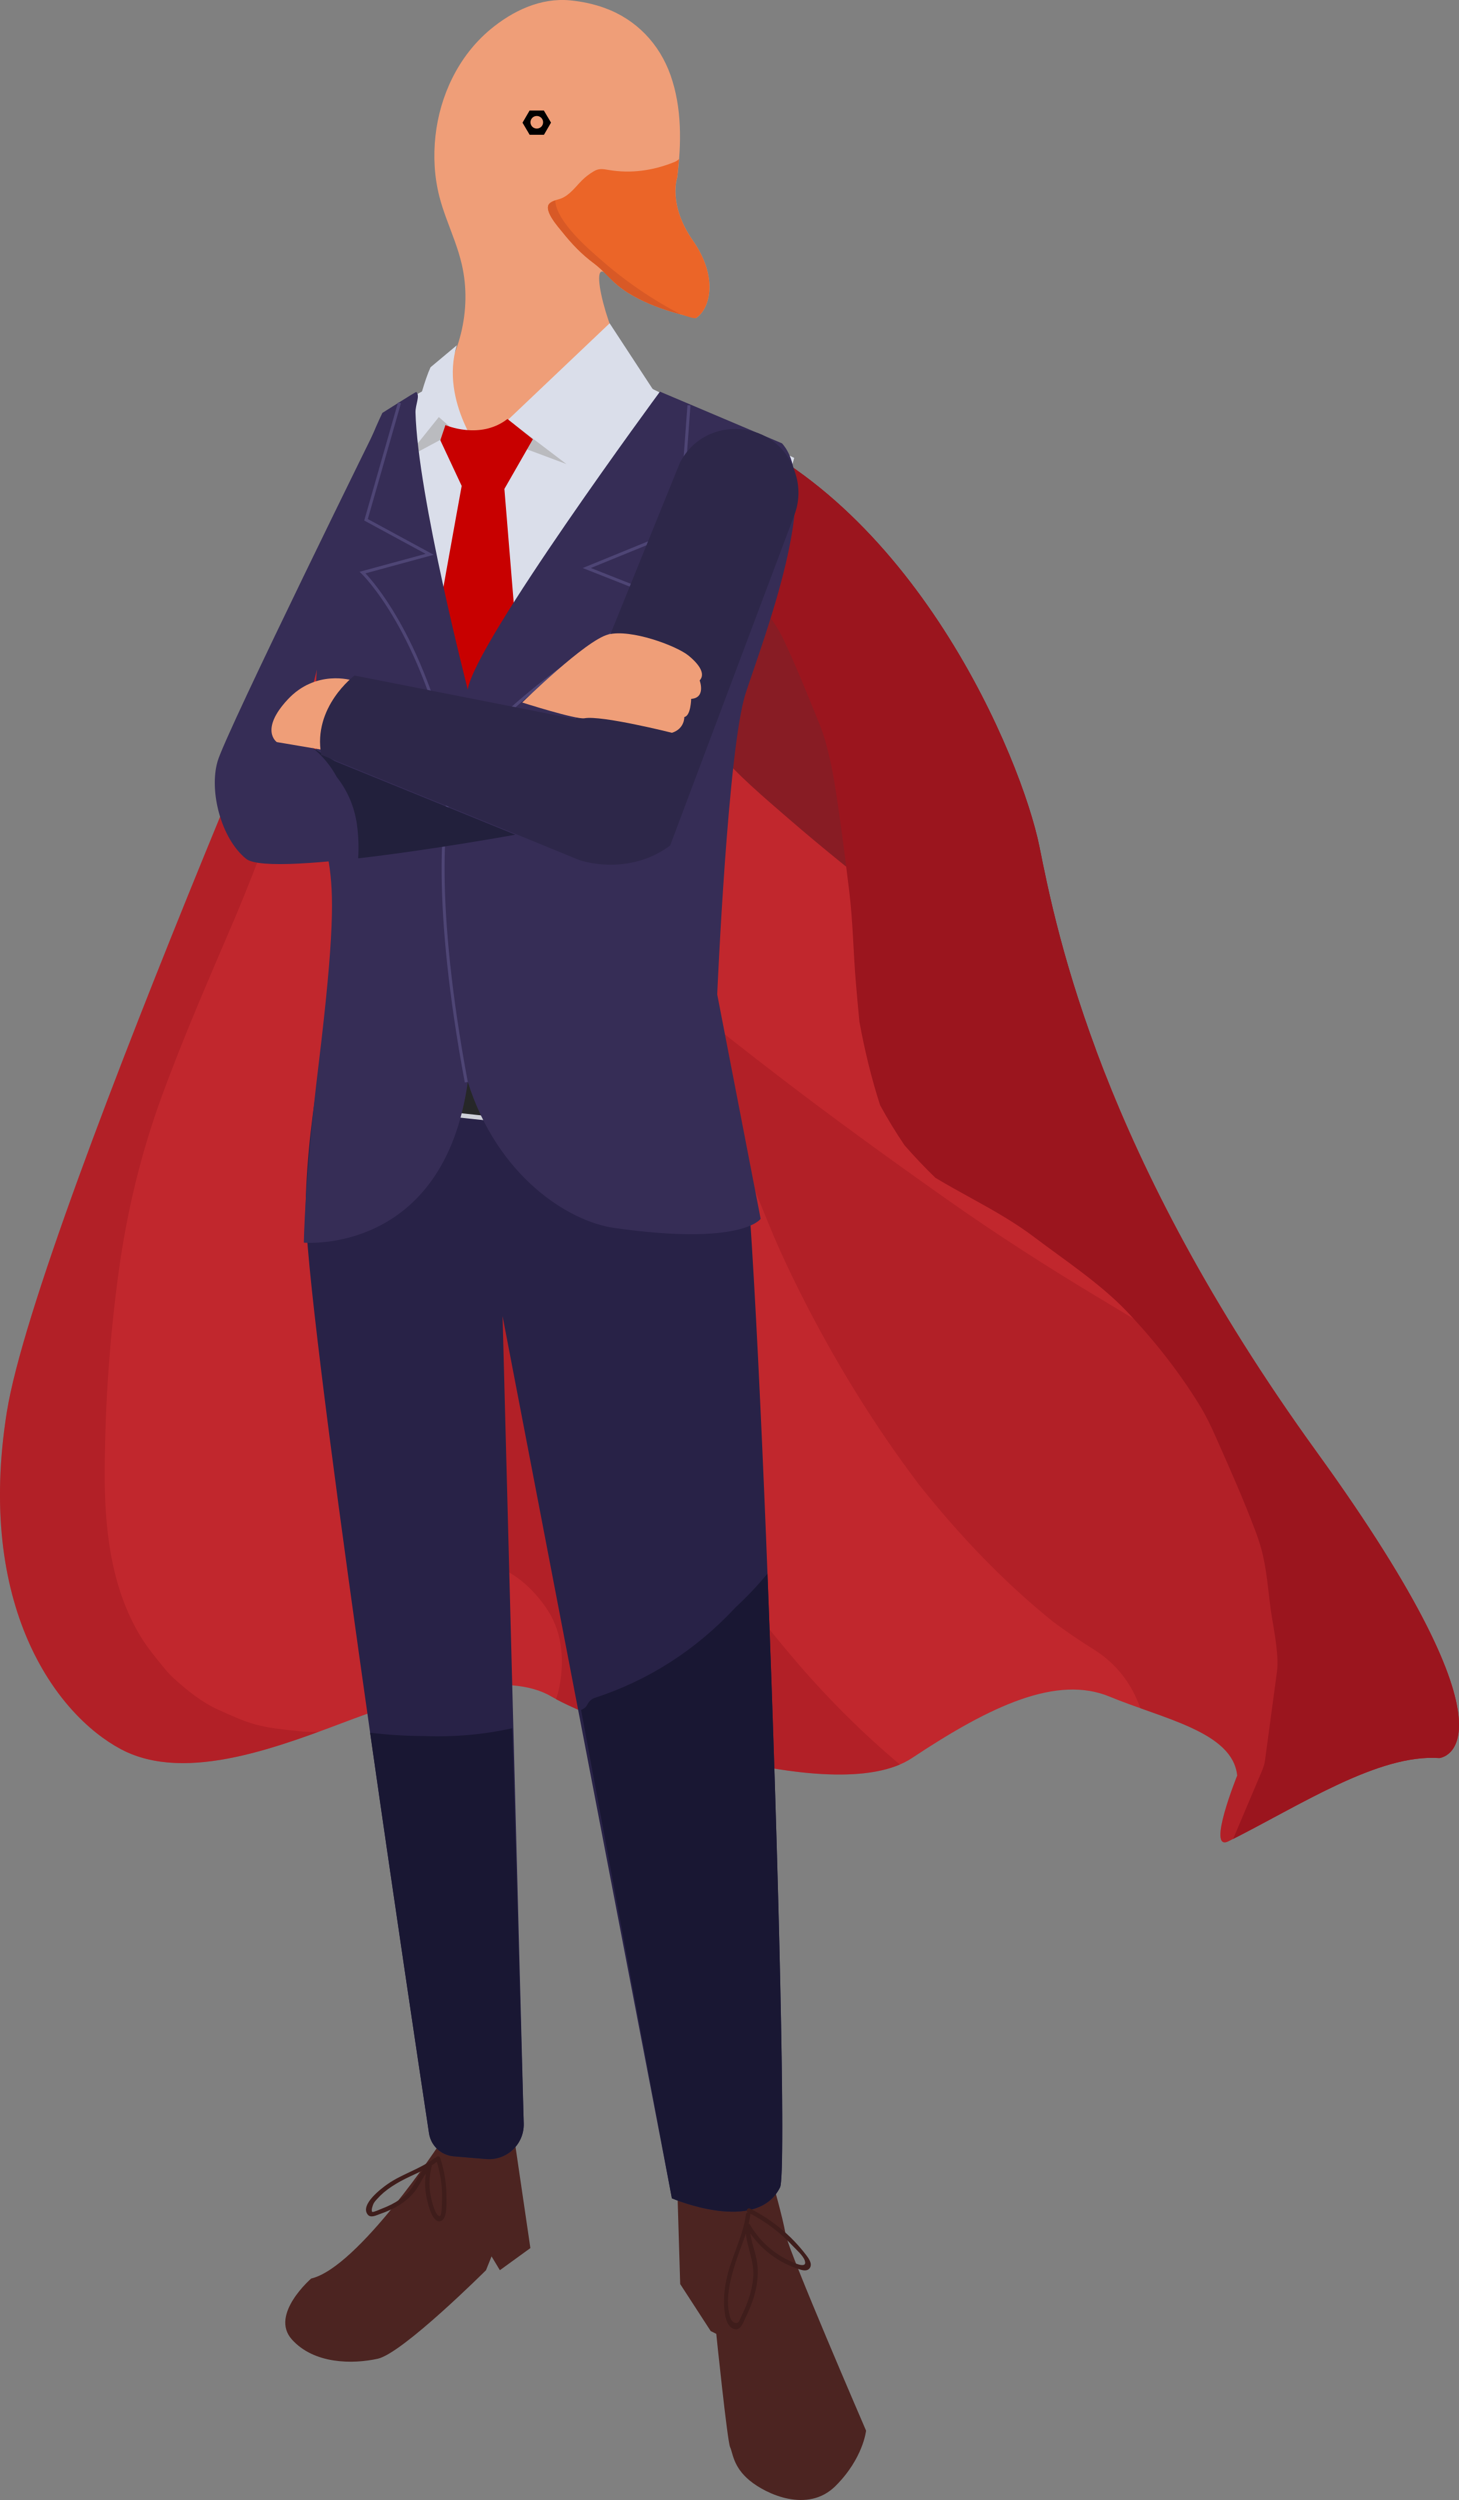 <svg width="195" height="334" viewBox="0 0 195 334" fill="none" xmlns="http://www.w3.org/2000/svg">
<rect x="0" y="0" width="195" height="334" fill="#808080" stroke="none"/>
<g clip-path="url(#clip0_54_1342)">
<path d="M50.573 62.481C50.461 62.869 49.893 63.624 49.072 64.535H93.594C90.735 61.765 88.74 58.407 88.18 57.848C87.125 56.797 89.446 57.217 89.871 56.586C90.293 55.955 87.758 54.901 86.069 53.849C84.378 52.798 86.913 53.849 86.492 52.587C86.069 51.325 82.478 50.06 82.689 49.429C82.901 48.799 86.069 48.799 83.956 47.744C81.842 46.692 78.04 33.007 81.42 37.006C81.611 37.232 81.819 37.449 82.04 37.663C85.71 41.169 93.04 42.48 93.04 42.48C94.943 41.218 95.998 37.006 92.618 32.162C89.238 27.319 90.504 23.741 90.504 23.741C91.085 19.216 91.157 14.409 89.621 10.052C88.14 5.862 85.047 2.612 80.856 1.081C79.376 0.539 77.819 0.21 76.253 0.053C72.266 -0.345 68.511 1.452 65.516 3.95C61.286 7.479 58.796 12.746 58.2 18.161C57.903 20.855 58.048 23.622 58.721 26.251C58.965 27.207 59.278 28.144 59.614 29.07C60.363 31.14 61.227 33.174 61.721 35.327C63.129 41.422 61.421 48.082 57.415 52.87C55.463 55.203 53.079 57.841 50.362 59.317C48.037 60.578 50.995 61.002 50.573 62.474V62.481Z" fill="#EF9E78"/>
<path d="M92.618 32.162C89.238 27.319 90.504 23.741 90.504 23.741C90.613 22.903 90.676 22.058 90.758 21.217C90.577 21.463 90.28 21.591 89.997 21.703C87.227 22.794 84.371 23.202 81.423 22.719C80.596 22.584 80.081 22.449 79.333 22.899C78.762 23.241 78.228 23.645 77.76 24.118C76.903 24.976 76.105 26.116 74.921 26.543C74.413 26.727 73.75 26.787 73.391 27.24C72.652 28.176 74.66 30.375 75.171 31.015C76.431 32.593 77.747 33.973 79.369 35.175C80.549 36.049 81.453 37.206 82.574 38.133C83.445 38.852 84.417 39.444 85.43 39.953C87.253 40.87 89.202 41.54 91.174 42.053C91.434 42.122 92.793 42.644 93.043 42.48C94.946 41.218 96.001 37.006 92.621 32.162H92.618Z" fill="#EB6528"/>
<path d="M80.16 34.574C78.855 33.414 74.37 29.665 74.205 26.79C73.823 26.948 73.5 27.102 73.391 27.24C72.652 28.176 74.66 30.375 75.171 31.015C76.431 32.593 77.747 33.973 79.369 35.175C80.549 36.049 81.453 37.206 82.574 38.133C83.445 38.852 84.417 39.444 85.43 39.953C87.191 40.84 89.073 41.491 90.979 41.997C87.036 39.963 83.267 37.328 80.164 34.571L80.16 34.574Z" fill="#D85926"/>
<path d="M72.689 14.767H70.782L69.836 16.393L70.792 18.01H72.698L73.645 16.383L72.689 14.767ZM72.59 16.334C72.59 16.801 72.214 17.179 71.745 17.179C71.277 17.179 70.898 16.804 70.898 16.337C70.898 15.871 71.274 15.493 71.742 15.493C72.21 15.493 72.586 15.867 72.59 16.334Z" fill="black"/>
<path d="M75.541 65.353H72.059V61.883C72.059 61.449 71.703 61.094 71.267 61.094C70.832 61.094 70.476 61.449 70.476 61.883V65.353H66.994C66.559 65.353 66.203 65.708 66.203 66.141C66.203 66.575 66.559 66.93 66.994 66.93H70.476V70.4C70.476 70.834 70.832 71.189 71.267 71.189C71.703 71.189 72.059 70.834 72.059 70.4V66.93H75.541C75.976 66.93 76.332 66.575 76.332 66.141C76.332 65.708 75.976 65.353 75.541 65.353Z" fill="white"/>
<path d="M50.83 58.683C50.83 58.683 5.025 162.891 0.913 188.639C-3.199 214.391 7.373 229.019 16.184 233.702C24.994 238.384 37.914 233.117 47.312 229.604C56.709 226.092 67.868 223.167 73.74 226.677C79.613 230.189 111.328 241.893 121.899 234.868C132.471 227.846 141.278 223.749 148.328 226.677C155.375 229.604 164.772 231.359 165.359 237.211C165.359 237.211 161.215 247.47 164.186 245.991C173.583 241.309 184.155 234.287 192.375 234.872C192.375 234.872 204.708 233.702 175.931 193.906C147.154 154.111 141.282 124.85 138.931 113.143C136.583 101.438 122.094 66.45 94.296 56.34L50.833 58.679L50.83 58.683Z" fill="#C1272D"/>
<path opacity="0.39" d="M39.876 231.28C38.032 231.073 35.975 230.892 34.128 230.386C32.427 229.92 30.739 229.118 29.169 228.415C26.996 227.445 25.018 225.842 23.286 224.278C22.815 223.854 22.39 223.391 21.987 222.901C20.886 221.551 19.735 220.177 18.822 218.682C14.756 212.012 13.948 204.014 13.994 196.387C14.05 187.453 14.664 178.637 15.88 169.785C16.962 161.918 18.815 154.183 21.532 146.715C24.523 138.493 28.041 130.495 31.474 122.455C33.034 118.729 34.541 114.966 35.853 111.148C38.455 103.594 40.324 95.82 42.451 88.127C43.167 85.538 43.922 82.955 44.736 80.396C45.979 75.053 47.255 69.72 48.555 64.39C49.095 62.172 50.289 60.24 51.839 58.63L50.83 58.686C50.83 58.686 5.025 162.891 0.913 188.639C-3.199 214.391 7.373 229.019 16.184 233.702C23.58 237.635 33.878 234.549 42.553 231.379C41.663 231.405 40.769 231.375 39.876 231.277V231.28Z" fill="#9B151E"/>
<path opacity="0.39" d="M106.405 221.968C99.576 214.009 93.419 205.427 88.127 196.381C82.693 187.088 78.439 177.309 74.4 167.347C70.176 156.927 66.295 146.356 63.099 135.575C62.905 134.915 62.707 134.251 62.516 133.591C62.196 135.661 61.889 137.734 61.599 139.811C60.986 144.589 60.458 149.376 60.013 154.174C58.361 171.976 58.42 189.967 60.402 207.747C61.903 208.131 63.419 208.45 64.913 208.805C68.474 209.656 71.31 212.202 73.242 215.189C75.284 218.347 75.462 222.336 74.647 225.891C74.555 226.276 74.443 226.647 74.314 227.012C81.094 230.675 108.782 240.671 120.28 235.742C115.275 231.546 110.632 226.903 106.401 221.971L106.405 221.968Z" fill="#9B151E"/>
<path opacity="0.39" d="M167.331 186.589C160.792 181.729 153.785 177.543 146.801 173.353C139.841 169.174 133.054 164.82 126.423 160.141C118.819 154.772 111.272 149.32 103.892 143.649C99.859 140.55 95.846 137.422 91.899 134.212C92.931 137.494 94.013 140.764 95.177 144.017C97.746 151.193 100.548 158.284 103.486 165.316C104.568 167.823 105.739 170.287 106.965 172.729C111.486 181.722 116.782 190.344 122.856 198.378C128.187 205.075 134.116 211.325 140.797 216.697C142.535 217.979 144.319 219.201 146.155 220.345C149.199 222.241 151.246 224.915 152.414 228.221C158.55 230.399 164.875 232.446 165.353 237.214C165.353 237.214 161.208 247.473 164.179 245.994C173.577 241.312 184.148 234.29 192.369 234.875C192.369 234.875 204.127 233.758 177.893 196.66C174.721 192.957 171.14 189.635 167.328 186.589H167.331Z" fill="#9B151E"/>
<path opacity="0.56" d="M74.027 61.071C75.91 64.275 76.302 68.205 75.432 71.773C74.202 76.821 72.989 81.871 71.808 86.928C71.772 87.076 71.739 87.227 71.706 87.375C73.107 86.386 74.687 85.64 76.296 85.121C78.149 84.543 80.002 84.46 81.855 84.874C83.712 84.96 85.436 85.508 87.039 86.524C88.665 87.398 89.967 88.591 90.95 90.102C92.183 91.443 93.014 93.017 93.446 94.827C93.578 95.764 93.789 96.677 94.066 97.571C94.531 98.439 95.048 99.276 95.609 100.091C98.58 103.548 102.078 106.505 105.524 109.482C109.91 113.271 114.431 116.908 119.011 120.464C125.071 125.097 131.241 129.589 137.463 134.008C140.461 136.141 143.461 138.26 146.505 140.324C141.895 127.913 140.029 118.617 138.934 113.149C136.586 101.445 122.097 66.457 94.3 56.346L71.046 57.598C72.28 58.518 73.279 59.678 74.034 61.075L74.027 61.071Z" fill="#5B151E"/>
<path d="M175.928 193.906C147.151 154.111 141.278 124.85 138.927 113.143C136.579 101.438 122.091 66.45 94.293 56.34L74.545 57.404C75.198 57.763 75.844 58.147 76.487 58.554C78.043 59.461 79.6 60.371 81.097 61.374C81.77 61.821 82.426 62.291 83.069 62.777C86.34 65.245 89.674 67.699 92.832 70.315C93.113 70.548 93.39 70.788 93.66 71.031C94.165 71.488 94.646 71.967 95.098 72.473C95.309 72.71 95.513 72.956 95.718 73.203C98.243 76.292 100.832 79.597 103.173 82.827C103.579 83.389 103.951 83.974 104.284 84.582C104.446 84.878 104.601 85.177 104.743 85.482C106.481 89.146 108.007 93.01 109.537 96.766C110.17 98.32 110.579 99.92 110.945 101.553C111.183 102.605 111.384 103.666 111.555 104.731C112.32 109.472 112.914 114.253 113.497 119.018C114.002 123.142 114.048 127.282 114.401 131.416C114.546 133.118 114.698 134.82 114.866 136.519C115.558 140.287 116.452 144.01 117.629 147.654C118.632 149.494 119.723 151.275 120.897 153.014C122.213 154.512 123.584 155.968 125.019 157.354C126.644 158.33 128.309 159.244 129.971 160.16C132.824 161.734 135.666 163.335 138.264 165.306C142 168.135 147.042 171.467 150.58 175.183C154.287 179.081 157.69 183.385 160.476 187.982C161.234 189.234 161.867 190.568 162.461 191.905C164.324 196.101 166.2 200.304 167.813 204.605C168.093 205.354 168.347 206.11 168.561 206.879C169.29 209.514 169.481 212.396 169.837 215.035C170.091 216.931 170.866 220.355 170.721 222.812C170.714 222.96 170.701 223.108 170.681 223.256C170.154 227.179 169.623 231.099 169.095 235.023C169.069 235.2 169.046 235.378 169.006 235.552C168.94 235.857 168.841 236.143 168.729 236.436C167.424 239.518 166.118 242.6 164.812 245.682C174.048 241.006 184.333 234.306 192.375 234.878C192.375 234.878 204.708 233.708 175.931 193.913L175.928 193.906Z" fill="#9B151E"/>
<path d="M58.836 286.302C58.836 286.302 47.895 302.932 41.594 304.407C41.594 304.407 36.031 309.211 38.999 312.537C41.966 315.862 47.157 315.862 50.493 315.123C53.831 314.383 64.956 303.297 64.956 303.297L65.698 301.45L66.809 303.297L70.888 300.339L68.662 285.188L58.836 286.296V286.302Z" fill="#4C2421"/>
<path d="M90.541 292.953L90.91 305.147L94.989 311.429L95.731 311.797C95.731 311.797 97.215 326.209 97.584 326.948C97.953 327.688 97.953 329.534 100.179 331.381C102.405 333.228 107.968 335.814 111.674 332.12C115.384 328.424 115.753 324.731 115.753 324.731C115.753 324.731 105.369 300.711 105 298.493C104.631 296.275 103.147 291.103 103.147 291.103L90.537 292.949L90.541 292.953Z" fill="#4C2421"/>
<path d="M44.39 134.941C44.39 134.941 41.139 147.405 40.845 161.074C40.581 173.455 54.681 267.415 57.339 285.004C57.59 286.667 58.955 287.939 60.636 288.08L64.956 288.445C67.722 288.678 70.08 286.46 69.998 283.693L67.169 175.831L89.802 293.692C89.802 293.692 101.139 298.565 104.265 292.213C105.706 289.286 101.462 160.88 98.953 149.37C96.443 137.859 87.316 129.904 87.316 129.904L44.393 134.941H44.39Z" fill="#282247"/>
<path d="M56.673 231.934C54.233 231.927 51.832 231.773 49.468 231.487C52.841 255.119 56.178 277.332 57.339 285.004C57.59 286.667 58.955 287.939 60.636 288.08L64.956 288.445C67.723 288.678 70.08 286.46 69.998 283.693L68.461 230.889C64.669 231.737 60.742 232.085 56.676 231.931L56.673 231.934Z" fill="#191733"/>
<path d="M98.306 214.749C92.974 220.47 86.656 224.514 79.356 226.88C78.261 227.452 78.785 227.971 77.664 228.448L89.796 293.692C89.796 293.692 101.132 298.565 104.258 292.213C105.076 290.551 104.06 248.439 102.573 210.237C101.271 211.811 99.849 213.316 98.306 214.746V214.749Z" fill="#191733"/>
<path d="M46.415 135.411C46.415 135.411 46.415 141.076 52.719 144.401C59.024 147.727 68.293 149.573 73.114 148.466C77.935 147.359 92.025 140.337 92.766 136.272L92.644 136.394L46.415 135.408V135.411Z" fill="#262728"/>
<path d="M77.121 141.287L74.951 141.783L76.525 148.627L78.695 148.132L77.121 141.287Z" fill="#222A4E"/>
<path d="M58.133 140.361L56.102 139.454L53.218 145.861L55.248 146.768L58.133 140.361Z" fill="#222A4E"/>
<path d="M83.359 138.716L81.351 139.673L84.392 146.007L86.4 145.05L83.359 138.716Z" fill="#222A4E"/>
<path d="M51.847 137.966L50.215 136.457L45.422 141.604L47.054 143.113L51.847 137.966Z" fill="#222A4E"/>
<path d="M57.537 51.654L65.536 61.324L83.263 50.044L106.144 61.173C106.144 61.173 96.513 97.292 96.067 104.678C95.794 109.219 90.396 120.615 93.119 128.166C94.874 133.032 93.146 137.563 88.236 139.246C82.063 141.359 73.717 143.675 67.871 143.202C63.067 142.811 57.877 141.625 53.682 140.465C48.64 139.068 44.008 134.675 44.594 129.493C46.138 115.88 41.574 87.684 43.309 77.918C45.666 64.637 51.608 54.983 51.608 54.983L57.54 51.657L57.537 51.654Z" fill="#DADEEA"/>
<path d="M65.325 61.262L59.021 58.673L54.2 61.262L59.021 53.872L65.325 61.262Z" fill="#BABBBF"/>
<path d="M66.826 62.258L68 55.988L81.48 43.19L87.323 52.114L74.954 65.297L66.826 62.258Z" fill="#DADEEA"/>
<path d="M61.055 46.127L57.54 49.068C56.023 52.38 54.203 61.262 54.203 61.262L58.651 55.719L64.613 60.943C64.613 60.943 58.754 53.678 61.052 46.127H61.055Z" fill="#DADEEA"/>
<path d="M75.709 62.001L67.92 56.087L65.695 61.262L69.773 59.783L75.709 62.001Z" fill="#BABBBF"/>
<path d="M68.256 143.725L60.667 142.903C59.961 142.827 59.326 143.335 59.25 144.039L58.846 147.737C58.77 148.44 59.28 149.073 59.986 149.149L67.575 149.971C68.281 150.047 68.916 149.539 68.992 148.835L69.395 145.137C69.472 144.434 68.962 143.801 68.256 143.725Z" fill="#CED0D8"/>
<path d="M67.794 144.188L61.018 143.454C60.417 143.389 59.877 143.822 59.811 144.421L59.487 147.394C59.422 147.993 59.856 148.531 60.457 148.596L67.233 149.33C67.834 149.395 68.375 148.962 68.44 148.363L68.764 145.39C68.829 144.791 68.395 144.253 67.794 144.188Z" fill="#262728"/>
<path d="M58.068 288.33C56.168 289.782 53.778 290.416 51.812 291.783C50.972 292.368 48.116 294.517 49.132 295.848C49.531 296.37 50.273 295.966 50.764 295.795C51.72 295.463 52.66 295.056 53.511 294.504C54.285 294.001 54.985 293.387 55.535 292.641C56.277 291.635 56.656 290.416 57.616 289.575C57.451 289.48 57.289 289.384 57.125 289.289C56.742 290.797 56.706 292.358 57.072 293.876C57.233 294.54 57.768 296.899 58.783 296.761C59.835 296.617 59.66 294.313 59.67 293.643C59.693 291.819 59.393 290.015 58.829 288.284C58.714 287.925 58.147 288.08 58.262 288.438C58.661 289.667 58.938 290.922 59.037 292.21C59.083 292.805 59.096 293.403 59.073 294.001C59.063 294.257 59.06 295.989 58.81 296.055C58.17 296.219 57.632 293.751 57.54 293.252C57.306 291.977 57.375 290.695 57.692 289.444C57.768 289.151 57.418 288.97 57.2 289.158C55.971 290.235 55.565 291.905 54.404 293.048C53.794 293.646 53.079 294.119 52.317 294.51C51.898 294.724 51.466 294.911 51.024 295.079C50.863 295.141 49.877 295.591 49.758 295.503C49.557 295.352 49.834 294.566 49.943 294.366C50.068 294.132 50.286 293.916 50.461 293.718C50.728 293.419 51.018 293.143 51.324 292.884C52.004 292.312 52.759 291.836 53.537 291.408C55.136 290.531 56.904 289.95 58.361 288.832C58.658 288.606 58.364 288.096 58.064 288.326L58.068 288.33Z" fill="#3F1D1B"/>
<path d="M99.698 295.831C99.296 298.897 97.653 301.667 97.056 304.703C96.786 306.073 96.674 307.473 96.852 308.86C96.954 309.655 97.172 310.789 98.036 311.127C98.972 311.495 99.332 310.266 99.645 309.632C100.248 308.403 100.756 307.115 101.037 305.774C101.307 304.483 101.366 303.155 101.116 301.854C100.822 300.33 100.14 298.923 100.262 297.339C100.08 297.389 99.896 297.438 99.714 297.487C100.713 299.196 102.082 300.652 103.75 301.729C104.558 302.252 105.429 302.679 106.335 302.998C106.863 303.182 107.816 303.625 108.235 302.998C108.621 302.419 108.057 301.677 107.724 301.243C107.1 300.431 106.421 299.659 105.689 298.943C104.087 297.376 102.25 296.078 100.252 295.059C99.915 294.888 99.619 295.391 99.955 295.565C101.436 296.321 102.834 297.224 104.106 298.296C104.749 298.838 105.363 299.419 105.937 300.034C106.425 300.556 107.348 301.345 107.565 302.019C107.968 303.267 105.844 302.186 105.468 302.012C104.799 301.7 104.159 301.322 103.559 300.888C102.191 299.902 101.073 298.641 100.222 297.188C100.067 296.922 99.698 297.057 99.675 297.336C99.5 299.617 100.786 301.687 100.684 303.983C100.628 305.229 100.314 306.454 99.882 307.621C99.645 308.258 99.368 308.879 99.065 309.487C98.956 309.704 98.84 310.125 98.659 310.263C98.283 310.549 97.766 310.135 97.617 309.681C96.869 307.388 97.571 304.618 98.27 302.403C98.962 300.215 99.991 298.121 100.291 295.828C100.341 295.457 99.754 295.46 99.704 295.828L99.698 295.831Z" fill="#3F1D1B"/>
<path d="M59.532 56.787C59.532 56.787 64.151 58.817 67.822 55.975L71.218 58.683L67.413 65.32L69.045 85.229L61.299 97.012C61.299 97.012 57.629 88.886 57.629 88.075C57.629 87.263 61.705 64.916 61.705 64.916L58.852 58.821L59.532 56.79V56.787Z" fill="#C80000"/>
<path d="M88.21 52.318C88.21 52.318 63.34 86.037 62.523 92.133C62.523 92.133 55.822 66.188 55.532 55.114C55.506 54.046 56.181 52.899 55.641 52.361C55.595 52.315 51.107 55.163 51.107 55.163C51.107 55.163 42.138 73.154 42.138 95.386C42.138 121.387 46.876 106.903 42.547 142.515C40.703 157.67 40.611 166.016 40.611 166.016C40.611 166.016 59.261 167.705 62.523 144.549C66.516 157.203 75.993 163.183 82.093 164.051C99.216 166.489 101.663 162.832 101.663 162.832L95.859 132.855C95.859 132.855 97.271 99.94 99.671 92.586C102.072 85.233 109.864 65.166 104.519 59.231L88.21 52.324V52.318Z" fill="#362D56"/>
<path d="M62.123 144.618C57.695 120.957 58.836 107.774 60.504 104.038C65.028 93.891 85.71 81.907 88.757 80.182L77.879 75.888L90.666 70.666L91.879 54.135L92.285 54.164L91.052 70.949L78.967 75.884L89.703 80.123L89.324 80.33C89.087 80.458 65.681 93.424 60.874 104.205C59.222 107.912 58.107 120.953 62.523 144.546L62.12 144.622L62.123 144.618Z" fill="#4E4575"/>
<path d="M60.488 104.159C58.391 93.914 55.192 86.977 52.877 82.962C50.371 78.611 48.337 76.66 48.314 76.64L48.053 76.39L56.884 73.992L48.68 69.542L53.197 53.764L53.59 53.875L49.161 69.342L57.969 74.12L48.845 76.6C49.465 77.254 51.169 79.19 53.217 82.742C55.548 86.787 58.773 93.772 60.884 104.08L60.485 104.162L60.488 104.159Z" fill="#4E4575"/>
<path d="M51.225 55.206C51.225 55.206 30.251 97.702 29.083 101.701C27.916 105.7 29.548 112.029 32.892 114.736C36.235 117.441 68.877 111.513 68.877 111.513L44.756 101.695L39.948 98.78L51.225 55.206Z" fill="#362D56"/>
<path d="M47.048 90.894C47.048 90.894 42.237 89.379 38.448 93.457C34.659 97.532 36.994 99.142 36.994 99.142L44.713 100.449L47.048 90.894Z" fill="#EF9E78"/>
<path opacity="0.45" d="M47.707 110.153C47.364 107.774 46.467 105.661 45.013 103.811C44.182 102.276 43.087 100.962 41.739 99.871L44.753 101.698L68.873 111.516C68.873 111.516 57.784 113.531 47.869 114.674C47.971 113.162 47.908 111.635 47.704 110.153H47.707Z" fill="#0B101E"/>
<path d="M106.349 63.375C106.329 63.309 106.306 63.24 106.286 63.174C104.067 56.064 94.323 55.19 90.884 61.798L76.978 96.079L47.381 90.25C47.381 90.25 41.765 94.426 42.936 100.84C42.936 100.84 75.521 114.092 77.067 114.759C78.614 115.426 84.549 116.715 89.565 112.962L106.187 68.757C106.837 67.029 106.889 65.139 106.345 63.375H106.349Z" fill="#2D2749"/>
<path d="M69.8 93.858C69.8 93.858 78.254 85.548 81.285 84.769C84.315 83.994 90.399 86.277 91.995 87.566C93.591 88.857 94.27 90.089 93.512 90.904C93.512 90.904 94.389 93.23 92.377 93.368C92.377 93.368 92.338 95.636 91.461 95.793C91.461 95.793 91.52 97.364 89.805 97.9C89.805 97.9 80.408 95.54 78.116 95.958C77.018 96.158 69.797 93.855 69.797 93.855L69.8 93.858Z" fill="#EF9E78"/>
</g>
<defs>
<clipPath id="clip0_54_1342">
<rect width="195" height="334" fill="white"/>
</clipPath>
</defs>
</svg>
